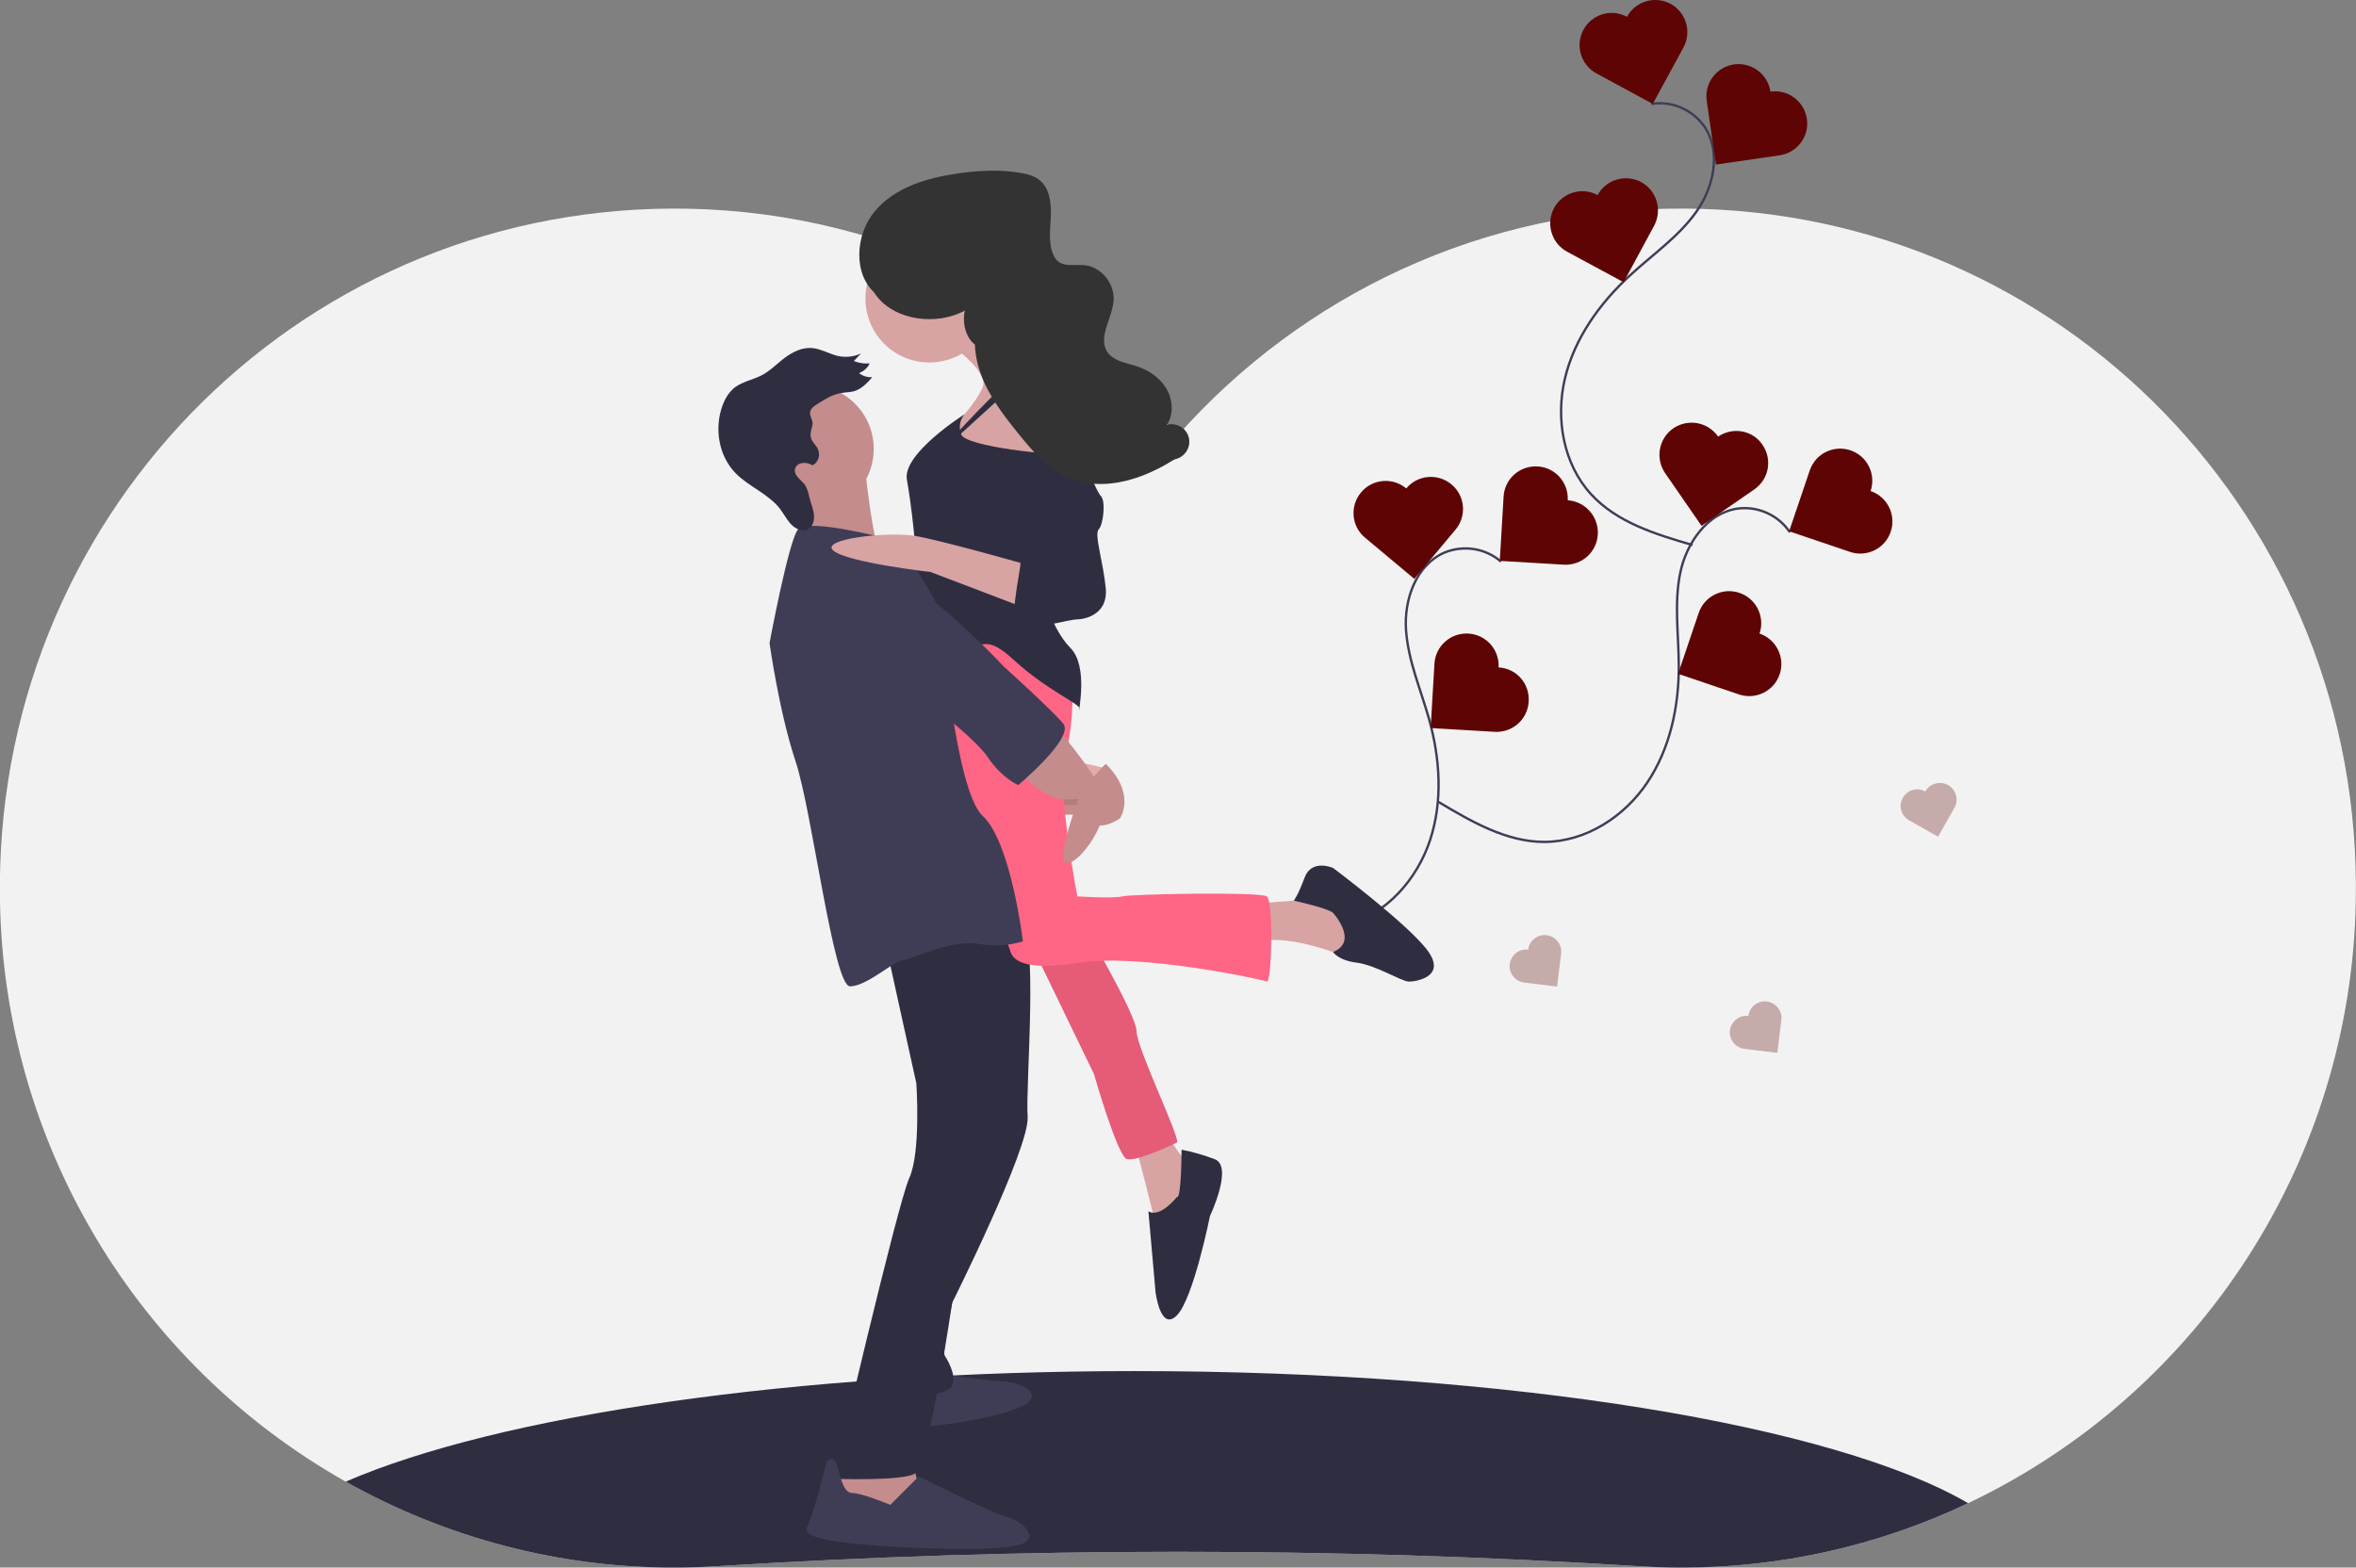 <?xml version="1.0" encoding="utf-8"?>
<!-- Generator: Adobe Illustrator 24.3.0, SVG Export Plug-In . SVG Version: 6.00 Build 0)  -->
<svg version="1.1" id="e7c617c0-9ccb-498f-9bd6-fe88e17bb2e8"
	 xmlns="http://www.w3.org/2000/svg" xmlns:xlink="http://www.w3.org/1999/xlink" x="0px" y="0px" viewBox="0 0 995 662.1"
	 enable-background="new 0 0 995 662.1" xml:space="preserve">
<rect x="0" y="0" width="995" height="662.1" fill="#808080" stroke="none"/>
<path fill="#F2F2F2" d="M994.9,380.9c-2,108.9-65.4,207.2-163.7,254c-37.9,18-79.3,27.3-121.2,27.2c-6,0-12-0.2-18-0.6
	c-129.6-8.1-259.5-8.1-389.1,0c-5.9,0.4-11.9,0.6-18,0.6c-48.7,0.1-96.5-12.5-138.9-36.3c-88.6-50-144.2-143.1-146-244.9
	c-3.2-160.7,124-292,283.6-292.8c85-0.4,161.4,36.7,213.8,95.8c52.5-59.1,128.8-96.2,213.8-95.8C870.9,88.8,998.1,220.2,994.9,380.9
	z"/>
<path fill="#2F2E41" d="M831.2,634.9c-37.9,18-79.3,27.3-121.2,27.2c-6,0-12-0.2-18-0.6c-129.6-8.1-259.5-8.1-389.1,0
	c-5.9,0.4-11.9,0.6-18,0.6c-48.7,0.1-96.5-12.5-138.9-36.3c64.1-27.8,189.4-46.7,333.4-46.7C638.8,579.1,775.2,602.2,831.2,634.9z"
	/>
<path fill="none" stroke="#3F3D56" stroke-miterlimit="10" d="M633.9,237.2c-6.6-5.7-15.8-7.1-23.9-3.8
	c-11.9,5.2-17.1,19.7-16.2,32.7s6.2,25.1,9.7,37.5c4.7,16.8,5.9,34.9,0.4,51.4s-18.4,31.1-35.2,35.7c-15.6,4.3-32.1,0-47.6-4.3"/>
<path fill="#5F0404" d="M662.1,211.3c0.4-7.5-5.3-13.9-12.8-14.3c-7.5-0.4-13.9,5.3-14.3,12.8c0,0,0,0,0,0l-1.6,27.1l27.1,1.6
	c7.5,0.4,13.9-5.3,14.3-12.8S669.5,211.8,662.1,211.3L662.1,211.3z"/>
<path fill="#5F0404" d="M632.9,281.9c0.4-7.5-5.3-13.9-12.8-14.3c-7.5-0.4-13.9,5.3-14.3,12.8l-1.6,27.1l27.1,1.6
	c7.5,0.4,13.9-5.3,14.3-12.8C646.1,288.7,640.4,282.3,632.9,281.9L632.9,281.9z"/>
<path fill="#5F0404" d="M593.9,206.3c-5.7-4.8-14.3-4.1-19.1,1.7c-4.8,5.7-4.1,14.3,1.7,19.1c0,0,0,0,0,0l20.8,17.4l17.4-20.8
	c4.8-5.7,4.1-14.3-1.7-19.1C607.3,199.8,598.7,200.5,593.9,206.3L593.9,206.3z"/>
<path fill="none" stroke="#3F3D56" stroke-miterlimit="10" d="M755.9,224.8c-4.8-7.2-13.4-11.1-22-10c-12.8,1.8-21.7,14.5-24.3,27.2
	s-0.7,25.8-0.6,38.8c0.1,17.4-3.6,35.2-13.3,49.7s-26,25-43.4,25.1c-16.2,0-30.9-8.6-44.8-16.9"/>
<path fill="#5F0404" d="M790,207.4c2.4-7.1-1.4-14.8-8.5-17.2c-7.1-2.4-14.8,1.4-17.2,8.5l-8.7,25.7l25.7,8.7
	c7.1,2.4,14.8-1.4,17.2-8.5C800.9,217.5,797.1,209.8,790,207.4L790,207.4z"/>
<path fill="#5F0404" d="M743.1,267.6c2.4-7.1-1.4-14.8-8.5-17.2c-7.1-2.4-14.8,1.4-17.2,8.5l-8.7,25.7l25.7,8.7
	c7.1,2.4,14.8-1.4,17.2-8.5C754,277.8,750.2,270,743.1,267.6z"/>
<path fill="#5F0404" d="M725.6,184.4c-4.3-6.2-12.7-7.7-18.9-3.5c-6.2,4.3-7.7,12.7-3.5,18.9c0,0,0,0,0,0l15.4,22.3l22.3-15.4
	c6.2-4.3,7.7-12.7,3.4-18.9C740.2,181.7,731.8,180.2,725.6,184.4L725.6,184.4z"/>
<path fill="none" stroke="#3F3D56" stroke-miterlimit="10" d="M697.4,43.9c8.6-1.4,17.2,2.3,22.3,9.4c7.4,10.7,4.1,25.8-3.4,36.3
	s-18.5,18-28,26.8c-12.8,11.8-23.4,26.6-27.4,43.5s-0.7,36.1,11.1,48.9c10.9,11.9,27.3,16.9,42.8,21.4"/>
<path fill="#5F0404" d="M687.1,7.1c3.6-6.6,11.8-9,18.4-5.5c6.6,3.6,9,11.8,5.5,18.4c0,0,0,0,0,0L698,43.9L674.2,31
	c-6.6-3.6-9-11.8-5.5-18.4C672.3,6,680.5,3.5,687.1,7.1z"/>
<path fill="#5F0404" d="M674.7,82.4c3.6-6.6,11.8-9,18.4-5.5c6.6,3.6,9,11.8,5.5,18.4c0,0,0,0,0,0l-12.9,23.9l-23.9-12.9
	c-6.6-3.6-9-11.8-5.5-18.4C659.9,81.3,668.1,78.8,674.7,82.4z"/>
<path fill="#5F0404" d="M747.7,38.7c7.4-1.1,14.3,4.1,15.4,11.5c1.1,7.4-4.1,14.3-11.5,15.4c0,0,0,0,0,0l-26.9,3.9l-3.9-26.9
	c-1.1-7.4,4.1-14.3,11.5-15.4C739.8,26.2,746.6,31.3,747.7,38.7L747.7,38.7z"/>
<rect x="440.5" y="331.1" fill="#C48C8C" width="25" height="13"/>
<rect x="440.5" y="331.1" opacity="0.1" enable-background="new    " width="25" height="8.9"/>
<path fill="#FBBEBE" d="M467,324.6c0,0-10-3-12-2s7,9,7,9L467,324.6z"/>
<path opacity="0.1" enable-background="new    " d="M467,324.6c0,0-10-3-12-2s7,9,7,9L467,324.6z"/>
<path fill="#3F3D56" d="M398,580.6c0,0,23,3,27,3s15,4,9,9s-44,12-49,9s-12-12-7-13S398,580.6,398,580.6z"/>
<polygon fill="#C48C8C" points="357,617.6 349,631.6 359,636.6 378,640.6 388,627.6 384,612.6 "/>
<path fill="#2F2E41" d="M410,514.6c0,0-13,55-11,58s6,11,2,14s-20,4-20,4l5-29l7-35L410,514.6z"/>
<path fill="#2F2E41" d="M374,398.6l13,59c0,0,2,29-3,40s-32,127-32,127s28,1,34-2s16.1-72.3,16.1-72.3s32.9-65.7,31.9-78.7
	s5-79-3.5-84S374,398.6,374,398.6z"/>
<path fill="#3F3D56" d="M376,635.6l12-12c0,0,32,16,37,17s16,9,5,12s-52,1-62,0s-30-2-27-8s8-27,8-27s2.8-3.8,4.4,1.1
	s2.6,11.9,6.6,11.9S376,635.6,376,635.6z"/>
<path fill="#D8A3A3" d="M530,381.6l28-2l19,10l-2,12l-8,2c0,0-22-9-35-6S530,381.6,530,381.6z"/>
<path fill="#2F2E41" d="M563,385.6c0,0,11,12,0,16.5c0,0,2,3.5,10,4.5s19,8,22,8s16-2,8-13s-40-35-40-35s-9-4-12,4s-4.6,9.8-4.6,9.8
	S561,383.6,563,385.6z"/>
<path fill="#D8A3A3" d="M479,481.6c0,0,9,34,9,36s12-8,12-8l2-18c0,0-8-8-8-13S479,481.6,479,481.6z"/>
<path fill="#2F2E41" d="M497,505.6c0,0-7,9-12,6l3,34c0,0,2,17,9,10s14-42,14-42s10-21,2-24c-4.5-1.7-9.2-3.1-14-4
	C499,485.6,499,506.6,497,505.6z"/>
<path fill="#FF6584" d="M432,391.6l30,62c0,0,10,35,14,36s19-6,21-7s-17-40-17-47s-23-46-23-46L432,391.6z"/>
<path opacity="0.1" enable-background="new    " d="M432,391.6l30,62c0,0,10,35,14,36s19-6,21-7s-17-40-17-47s-23-46-23-46
	L432,391.6z"/>
<path fill="#FF6584" d="M453,283.6c0,0,1,21-3,35s5,60,5,60s15,1,19,0s58-2,61,0s2,37,0,36s-54-12-79-8s-28-2-29-4s-18-56-18-56
	l-6-26l-8-28l5-27L453,283.6z"/>
<circle fill="#D8A3A3" cx="392.5" cy="126.1" r="27"/>
<circle fill="#C48C8C" cx="342" cy="189.6" r="27"/>
<path fill="#D8A3A3" d="M400,144.6c0,0,18,12,15,19s-11,15-11,15l-1,11l15,5l38,2c0,0-2-34-14-43s-26-15-28-23S400,144.6,400,144.6z
	"/>
<path fill="#D8A3A3" d="M449.6,169.2c-6.5-12.2-25-10.7-28.8,2.6c-1,3.3-0.6,6.8,1.2,9.7c7,12,12,21,12,21l22-2
	C456,200.6,456.4,182,449.6,169.2z"/>
<path fill="#2F2E41" d="M407.3,175c0,0-26.3,16.6-24.3,27.6s4,30,4,37s7,29,17,33s10-7,24,6s29,19,28,21s4-18-4-26s-17-31-9-41
	s15-36,15-36s-1-6-7-5s-43-3-45-8C404.8,180.7,405.3,177.4,407.3,175z"/>
<path fill="#2F2E41" d="M403.6,183.5c0,0,27.4-29.9,31.4-28.9s15.5,12.8,15.5,12.8L435,156.6l-31.4,28.6L403.6,183.5z"/>
<path fill="#C48C8C" d="M365,194.6c0,0,3.8,40.4,8.9,44.2s-38.9,2.8-38.9,2.8s10-31,4-35S365,194.6,365,194.6z"/>
<path fill="#3F3D56" d="M375,227.6c0,0-34-9-38-4s-12,48-12,48s4,29,11,50s16,95,23,95s19-11,22-11s21-9,32-7c6.3,1.2,12.8,0.9,19-1
	c0,0-5-42-17-53s-18-87-18-87S380,225.6,375,227.6z"/>
<path fill="#C48C8C" d="M426.5,321.5c0,0,11.4,15.4,22.7,16.2l6.3-0.2c0,0-10,26-5,27s20-19,15-30s-20-28-20-28L426.5,321.5z"/>
<path fill="#C48C8C" d="M467,322.6c0,0-17,16-10,23s16,0,16,0S480,335.6,467,322.6z"/>
<path opacity="0.1" fill="#C48C8C" enable-background="new    " d="M467,322.6c0,0-17,16-10,23s16,0,16,0S480,335.6,467,322.6z"/>
<ellipse fill="#333333" cx="392.5" cy="115.8" rx="25.5" ry="19"/>
<path fill="#2F2E41" d="M343.1,179.6c-0.4,1.9-1.2,3.8-0.5,5.7c0.5,1.4,1.8,2.6,2.6,3.9c1.5,2.7,0.5,6.2-2.1,7.3
	c-1.5-0.9-3.2-1.2-4.9-0.8c-1.6,0.4-2.7,1.8-2.5,3.5c0.4,2.3,3,3.8,4.4,5.8c0.8,1.5,1.4,3.2,1.7,5c0.7,2.7,1.9,5.4,2,8.1
	s-1.2,5.5-3.9,5.9c-2.3,0.3-4.7-1.2-6.3-3.1s-2.7-4-4.2-6c-4.8-6.3-13.1-9.3-18.7-15c-7.2-7.4-8.7-18.3-6.1-27
	c1.1-3.7,2.9-7.1,5.9-9.4c3.2-2.3,7.4-3.1,11-4.9c3.8-1.9,6.7-5.1,10.1-7.6s7.6-4.6,12.2-3.9c3.2,0.5,6.3,2.2,9.4,3.1
	c3.5,0.9,7.2,0.6,10.4-0.9l-3,3.2c2.1,0.8,4.4,1.2,6.7,1c-0.9,1.9-2.5,3.3-4.5,4.1c1.6,1.2,3.6,1.9,5.6,1.7c-2.2,2.5-4.6,5.1-7.9,6
	c-1.7,0.4-3.5,0.4-5.2,0.7c-3.7,0.6-6.7,2.5-9.7,4.4c-1.6,1-3.5,2.1-3.5,4.2C342.1,176.2,343.5,177.6,343.1,179.6z"/>
<path fill="#3F3D56" d="M355,237.6c0,0-9,33,7,40s49,33,55,42s13,12,13,12s24-20,19-26s-25-24-25-24S373,226.6,355,237.6z"/>
<path fill="#D8A3A3" d="M434,238.6c0,0-36.7-10.5-47.9-12.3s-40.1,1.3-34.1,6.3s41,9,41,9l42,16L434,238.6z"/>
<path fill="#2F2E41" d="M434,197.6c0,0,3,20,3,27s5,13,1,13s-7-4-7,0s-6,28,0,28s21-4,24-4s13-2,12-13s-5-23-3-25s3-12,1-14
	s-7-15-7-15L434,197.6z"/>
<g opacity="0.3">
	<path fill="#5F0404" d="M645.4,401.1c-3.8-0.5-7.3,2.3-7.8,6.1s2.3,7.3,6.1,7.8c0,0,0,0,0,0l13.9,1.7l1.7-13.9
		c0.5-3.8-2.3-7.3-6.1-7.8S645.8,397.3,645.4,401.1C645.4,401.1,645.4,401.1,645.4,401.1z"/>
</g>
<g opacity="0.3">
	<path fill="#5F0404" d="M813.1,334.3c-3.4-1.9-7.6-0.7-9.5,2.7c-1.9,3.4-0.7,7.6,2.7,9.5l12.2,6.9l6.9-12.2
		c1.9-3.4,0.7-7.6-2.6-9.6C819.3,329.7,815,330.9,813.1,334.3C813.1,334.2,813.1,334.2,813.1,334.3L813.1,334.3z"/>
</g>
<g opacity="0.3">
	<path fill="#5F0404" d="M738.4,429.1c-3.8-0.5-7.3,2.3-7.8,6.1s2.3,7.3,6.1,7.8c0,0,0,0,0,0l13.9,1.7l1.7-13.9
		c0.5-3.8-2.3-7.3-6.1-7.8S738.8,425.3,738.4,429.1C738.4,429.1,738.4,429.1,738.4,429.1z"/>
</g>
<path fill="#333333" d="M415.6,129.2c-5.1,8.4-4.8,19.4-1.4,28.7s9.4,17.2,15.6,24.9c5.8,7.2,11.9,14.4,20.1,18.3
	c16.5,8,36.4,0.4,51.2-10.6c-2.4,1-4.8,2.1-7.4,1.9c-2.5-0.2-5.2-2-5.5-4.6c-0.3-3.1,2.6-5.4,4.4-8c3.2-4.5,2.8-11.1-0.1-15.8
	c-2.9-4.8-7.8-7.9-13-9.5c-4.3-1.3-9.4-2.1-11.9-5.9c-4-6.3,2.2-14.2,2.7-21.7c0.5-7.2-5.3-14.2-12.2-14.9c-4-0.4-8.8,0.9-11.7-2
	c-0.8-0.9-1.4-1.9-1.8-3c-1.9-5-1-10.6-0.8-15.9s-0.5-11.4-4.5-14.8c-2.3-2-5.4-2.8-8.4-3.3c-9-1.5-18.3-1-27.3,0.4
	c-12.6,1.9-25.8,5.9-34.1,15.8c-8.4,9.9-9.4,27,0.6,35.1c-3.6-2.8,13.8-19.6,22-14.4C401.5,115.7,401.7,129.8,415.6,129.2z"/>
<ellipse fill="#333333" cx="415.9" cy="134.7" rx="8.8" ry="12.3"/>
<ellipse transform="matrix(0.968 -0.251 0.251 0.968 -30.99 130.287)" fill="#333333" cx="494.6" cy="186.5" rx="7.7" ry="7.5"/>
</svg>
